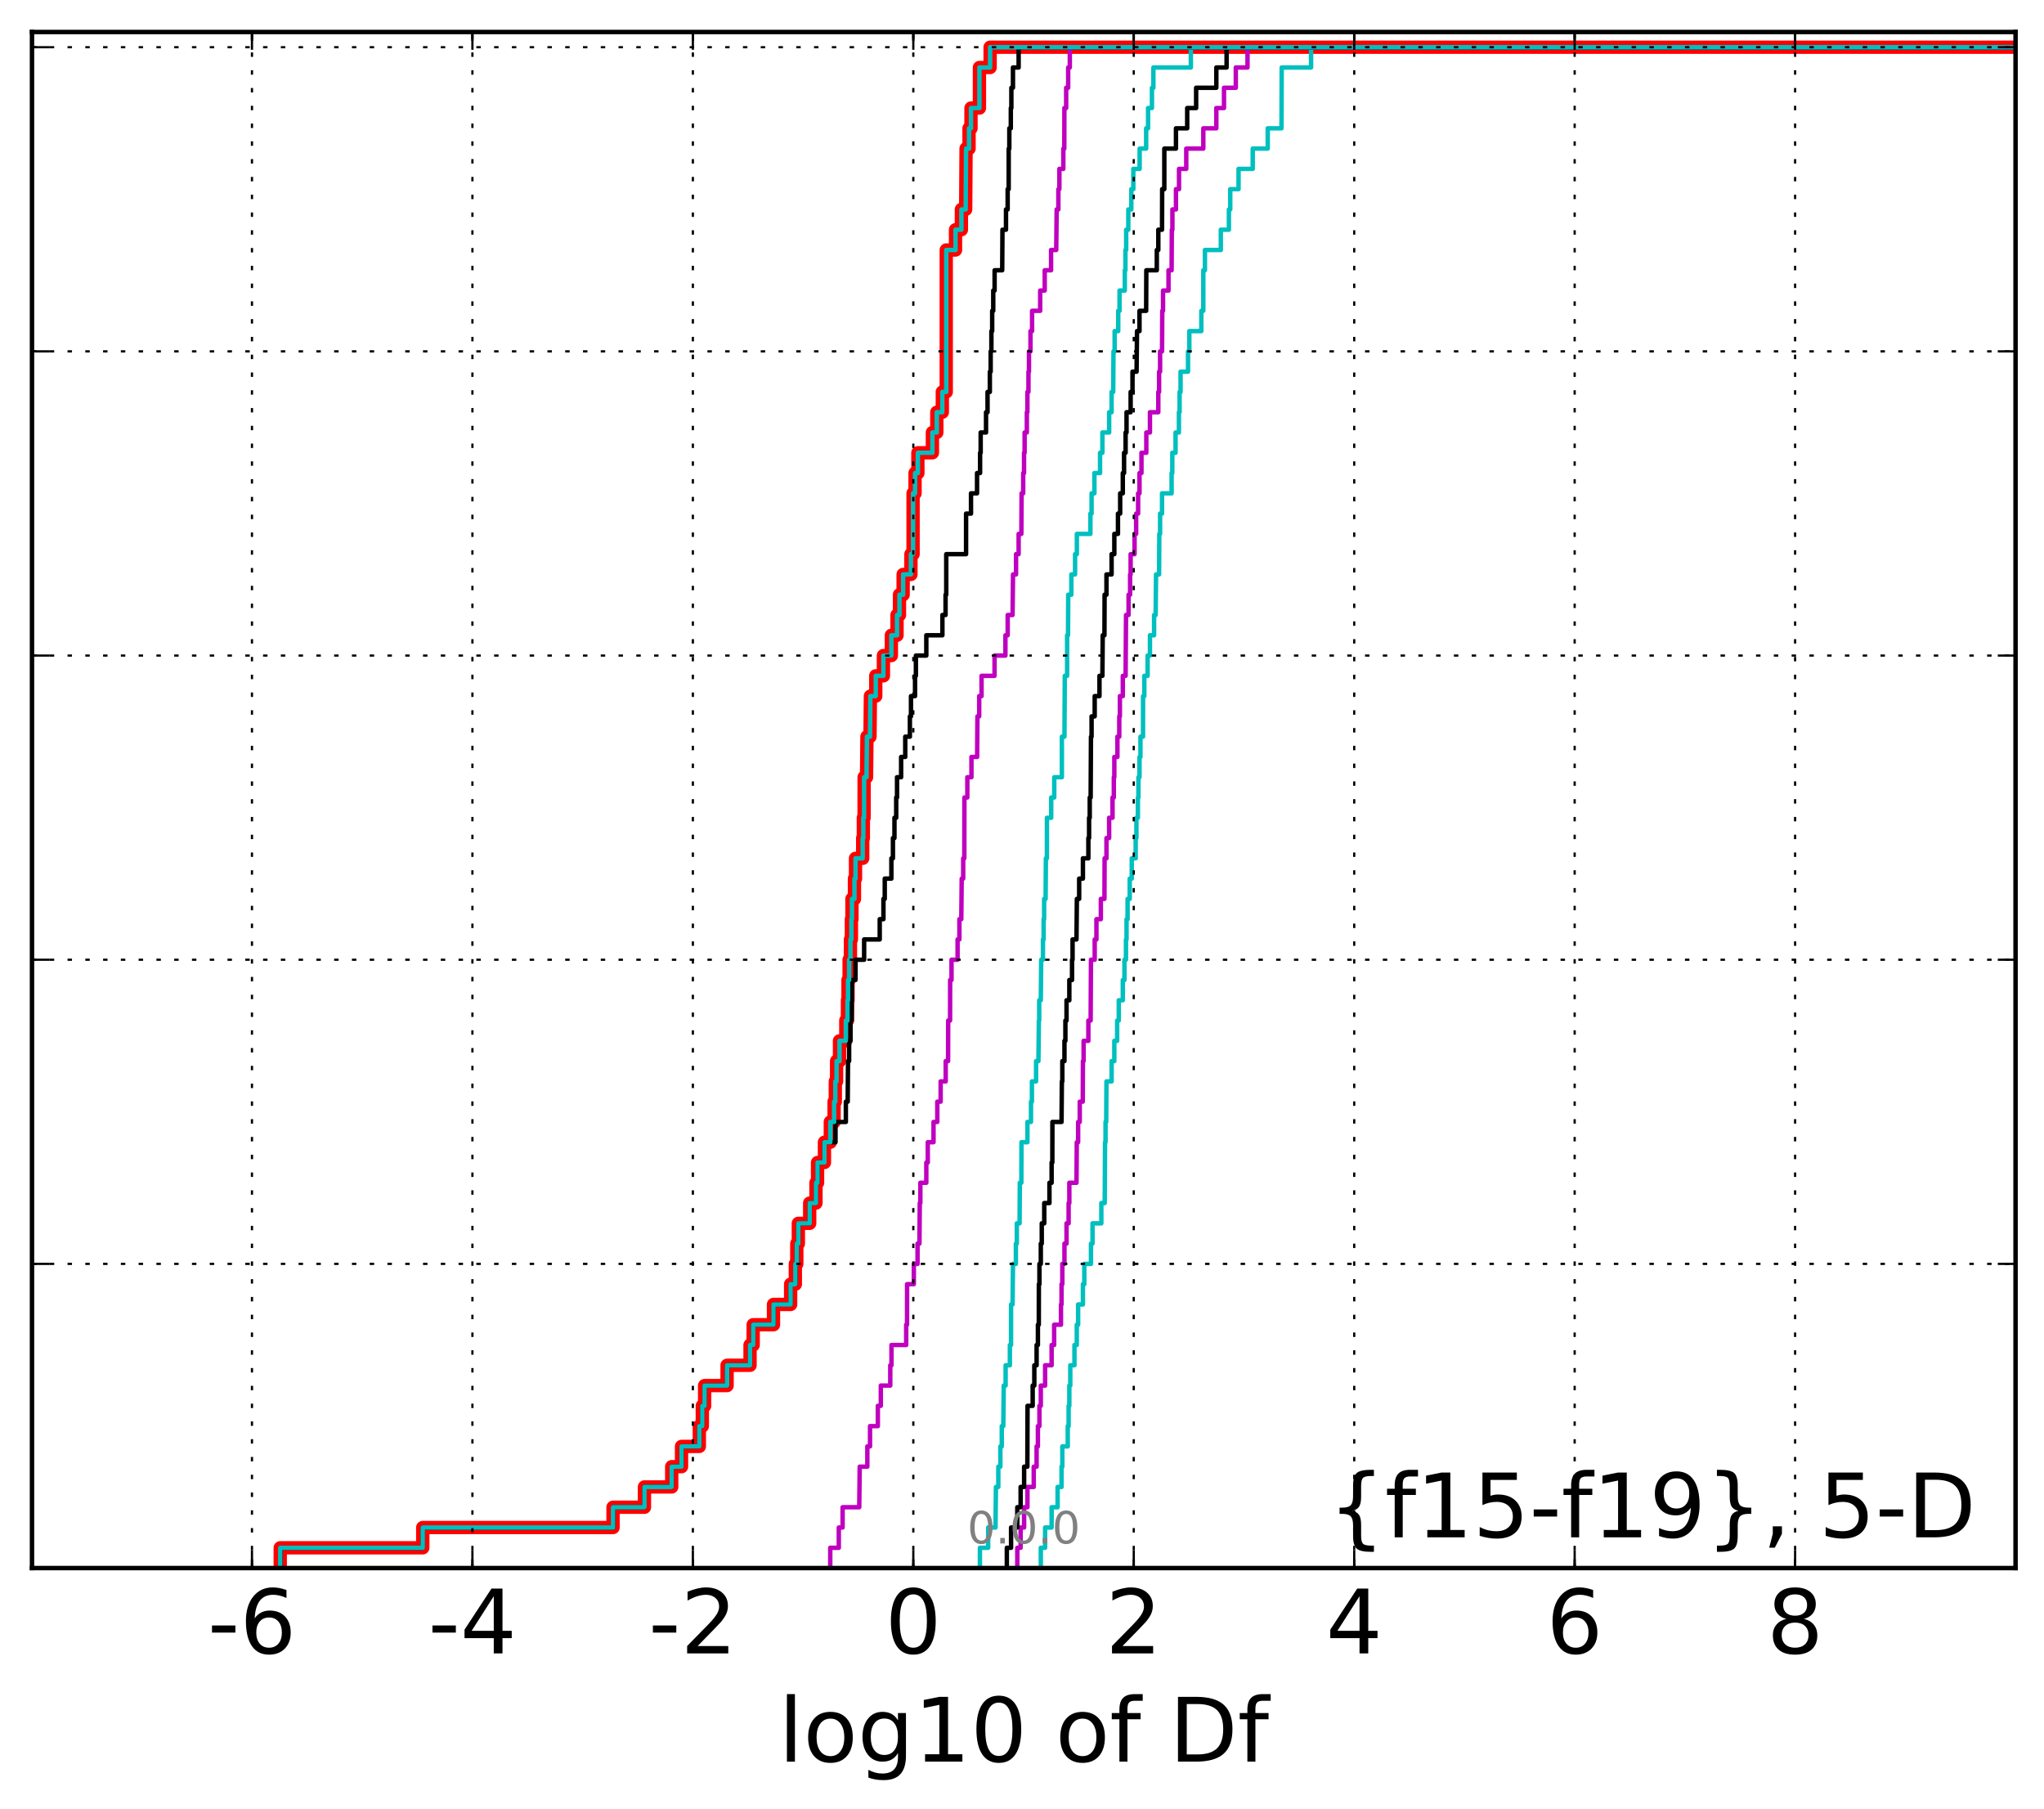 <?xml version="1.0" encoding="utf-8" standalone="no"?>
<!DOCTYPE svg PUBLIC "-//W3C//DTD SVG 1.1//EN"
  "http://www.w3.org/Graphics/SVG/1.1/DTD/svg11.dtd">
<!-- Created with matplotlib (http://matplotlib.org/) -->
<svg height="407pt" version="1.1" viewBox="0 0 460 407" width="460pt" xmlns="http://www.w3.org/2000/svg" xmlns:xlink="http://www.w3.org/1999/xlink">
 <defs>
  <style type="text/css">
*{stroke-linecap:butt;stroke-linejoin:round;stroke-miterlimit:100000;}
  </style>
 </defs>
 <g id="figure_1">
  <g id="patch_1">
   <path d="M 0 407.712 
L 460.8 407.712 
L 460.8 0 
L 0 0 
z
" style="fill:#ffffff;"/>
  </g>
  <g id="axes_1">
   <g id="patch_2">
    <path d="M 7.2 352.8 
L 453.6 352.8 
L 453.6 7.2 
L 7.2 7.2 
z
" style="fill:#ffffff;"/>
   </g>
   <g id="line2d_1">
    <path clip-path="url(#p300f277467)" d="M 63.067 352.8 
L 63.067 348.238 
L 95.141 348.238 
L 95.141 343.675 
L 137.964 343.675 
L 137.964 339.113 
L 145.032 339.113 
L 145.032 334.55 
L 151.167 334.55 
L 151.167 329.988 
L 153.377 329.988 
L 153.377 325.426 
L 157.385 325.426 
L 157.385 320.863 
L 158.055 320.863 
L 158.055 316.301 
L 158.575 316.301 
L 158.575 311.739 
L 163.63 311.739 
L 163.63 307.176 
L 168.797 307.176 
L 168.797 302.614 
L 169.5 302.614 
L 169.5 298.051 
L 174.073 298.051 
L 174.073 293.489 
L 177.93 293.489 
L 177.93 288.927 
L 178.992 288.927 
L 178.992 284.364 
L 179.318 284.364 
L 179.318 279.802 
L 179.667 279.802 
L 179.667 275.24 
L 182.22 275.24 
L 182.22 270.677 
L 183.633 270.677 
L 183.633 266.115 
L 183.989 266.115 
L 183.989 261.552 
L 185.542 261.552 
L 185.542 256.99 
L 186.863 256.99 
L 186.863 252.428 
L 187.712 252.428 
L 187.712 247.865 
L 187.986 247.865 
L 187.986 243.303 
L 188.274 243.303 
L 188.274 238.741 
L 188.928 238.741 
L 188.928 234.178 
L 190.347 234.178 
L 190.347 229.616 
L 190.719 229.616 
L 190.719 225.053 
L 190.845 225.053 
L 190.845 220.491 
L 191.093 220.491 
L 191.093 215.929 
L 191.392 215.929 
L 191.392 211.366 
L 191.608 211.366 
L 191.608 206.804 
L 191.732 206.804 
L 191.732 202.242 
L 192.295 202.242 
L 192.295 197.679 
L 192.531 197.679 
L 192.531 193.117 
L 194.149 193.117 
L 194.149 188.554 
L 194.293 188.554 
L 194.293 183.992 
L 194.459 183.992 
L 194.471 174.867 
L 195.013 174.867 
L 195.107 165.743 
L 195.793 165.743 
L 195.883 156.618 
L 197.088 156.618 
L 197.088 152.055 
L 198.811 152.055 
L 198.811 147.493 
L 200.601 147.493 
L 200.601 142.931 
L 201.876 142.931 
L 201.876 138.368 
L 202.427 138.368 
L 202.427 133.806 
L 203.249 133.806 
L 203.249 129.244 
L 205.005 129.244 
L 205.005 124.681 
L 205.486 124.681 
L 205.486 110.994 
L 205.931 110.994 
L 205.931 106.432 
L 206.569 106.432 
L 206.569 101.869 
L 209.837 101.869 
L 209.837 97.307 
L 210.829 97.307 
L 210.829 92.745 
L 212.07 92.745 
L 212.07 88.182 
L 212.953 88.182 
L 212.953 56.246 
L 215.038 56.246 
L 215.038 51.683 
L 216.363 51.683 
L 216.363 47.121 
L 217.321 47.121 
L 217.413 33.434 
L 218.081 33.434 
L 218.081 28.871 
L 218.521 28.871 
L 218.521 24.309 
L 220.421 24.309 
L 220.421 15.184 
L 222.825 15.184 
L 222.825 10.622 
L 222.825 10.622 
L 453.6 10.622 
L 453.6 10.622 
" style="fill:none;stroke:#ff0000;stroke-linecap:square;stroke-width:3.0;"/>
   </g>
   <g id="line2d_2">
    <path clip-path="url(#p300f277467)" d="M 234.231 352.8 
L 234.231 348.238 
L 235.202 348.238 
L 235.202 343.675 
L 236.667 343.675 
L 236.667 339.113 
L 238.014 339.113 
L 238.014 334.55 
L 238.898 334.55 
L 238.898 329.988 
L 239.075 329.988 
L 239.075 325.426 
L 240.296 325.426 
L 240.296 320.863 
L 240.491 320.863 
L 240.491 316.301 
L 240.652 316.301 
L 240.652 311.739 
L 240.867 311.739 
L 240.867 307.176 
L 241.806 307.176 
L 241.806 302.614 
L 242.327 302.614 
L 242.327 298.051 
L 242.632 298.051 
L 242.632 293.489 
L 243.71 293.489 
L 243.71 288.927 
L 244.025 288.927 
L 244.025 284.364 
L 245.52 284.364 
L 245.52 279.802 
L 245.872 279.802 
L 245.872 275.24 
L 247.853 275.24 
L 247.853 270.677 
L 248.618 270.677 
L 248.688 256.99 
L 248.8 256.99 
L 248.8 252.428 
L 248.949 252.428 
L 249.009 243.303 
L 250.169 243.303 
L 250.169 238.741 
L 250.776 238.741 
L 250.776 234.178 
L 251.414 234.178 
L 251.414 229.616 
L 251.778 229.616 
L 251.778 225.053 
L 252.687 225.053 
L 252.687 220.491 
L 253.055 220.491 
L 253.055 215.929 
L 253.396 215.929 
L 253.396 211.366 
L 253.529 211.366 
L 253.529 206.804 
L 253.762 206.804 
L 253.762 202.242 
L 254.242 202.242 
L 254.242 197.679 
L 254.702 197.679 
L 254.702 193.117 
L 255.579 193.117 
L 255.579 188.554 
L 255.75 188.554 
L 255.75 183.992 
L 256.083 183.992 
L 256.083 179.43 
L 256.204 179.43 
L 256.204 174.867 
L 256.444 174.867 
L 256.444 170.305 
L 256.659 170.305 
L 256.659 165.743 
L 257.237 165.743 
L 257.248 156.618 
L 257.529 156.618 
L 257.529 152.055 
L 258.269 152.055 
L 258.269 147.493 
L 258.796 147.493 
L 258.796 142.931 
L 259.728 142.931 
L 259.728 138.368 
L 260.079 138.368 
L 260.166 129.244 
L 260.852 129.244 
L 260.899 120.119 
L 261.077 120.119 
L 261.077 115.556 
L 261.516 115.556 
L 261.516 110.994 
L 263.669 110.994 
L 263.669 106.432 
L 263.826 106.432 
L 263.826 101.869 
L 264.558 101.869 
L 264.558 97.307 
L 265.313 97.307 
L 265.313 92.745 
L 265.466 92.745 
L 265.466 88.182 
L 265.685 88.182 
L 265.685 83.62 
L 267.363 83.62 
L 267.363 79.057 
L 267.655 79.057 
L 267.655 74.495 
L 270.358 74.495 
L 270.358 69.933 
L 270.803 69.933 
L 270.805 60.808 
L 271.17 60.808 
L 271.17 56.246 
L 274.742 56.246 
L 274.742 51.683 
L 276.563 51.683 
L 276.563 47.121 
L 276.864 47.121 
L 276.864 42.558 
L 278.735 42.558 
L 278.735 37.996 
L 281.927 37.996 
L 281.927 33.434 
L 285.303 33.434 
L 285.303 28.871 
L 288.399 28.871 
L 288.445 15.184 
L 295.057 15.184 
L 295.057 10.622 
L 295.057 10.622 
L 453.6 10.622 
L 453.6 10.622 
" style="fill:none;stroke:#00bfbf;stroke-linecap:square;"/>
   </g>
   <g id="line2d_3">
    <path clip-path="url(#p300f277467)" d="M 228.941 352.8 
L 228.941 348.238 
L 229.69 348.238 
L 229.69 343.675 
L 230.477 343.675 
L 230.477 339.113 
L 231.223 339.113 
L 231.223 334.55 
L 232.643 334.55 
L 232.643 329.988 
L 233.287 329.988 
L 233.287 325.426 
L 233.581 325.426 
L 233.581 320.863 
L 233.924 320.863 
L 233.924 316.301 
L 234.231 316.301 
L 234.231 311.739 
L 235.202 311.739 
L 235.202 307.176 
L 236.667 307.176 
L 236.667 302.614 
L 237.233 302.614 
L 237.233 298.051 
L 238.772 298.051 
L 238.772 293.489 
L 238.898 293.489 
L 238.898 288.927 
L 239.076 288.927 
L 239.076 284.364 
L 239.555 284.364 
L 239.555 279.802 
L 240.021 279.802 
L 240.021 275.24 
L 240.491 275.24 
L 240.491 270.677 
L 240.652 270.677 
L 240.652 266.115 
L 242.263 266.115 
L 242.327 256.99 
L 242.632 256.99 
L 242.632 252.428 
L 242.995 252.428 
L 242.995 247.865 
L 243.675 247.865 
L 243.71 238.741 
L 243.865 238.741 
L 243.865 234.178 
L 244.934 234.178 
L 244.934 229.616 
L 245.449 229.616 
L 245.52 215.929 
L 246.36 215.929 
L 246.36 211.366 
L 246.751 211.366 
L 246.751 206.804 
L 247.744 206.804 
L 247.744 202.242 
L 248.555 202.242 
L 248.588 193.117 
L 249.009 193.117 
L 249.009 188.554 
L 249.609 188.554 
L 249.609 183.992 
L 250.372 183.992 
L 250.372 179.43 
L 250.665 179.43 
L 250.665 174.867 
L 250.779 174.867 
L 250.779 170.305 
L 251.474 170.305 
L 251.474 165.743 
L 251.89 165.743 
L 251.89 161.18 
L 252.03 161.18 
L 252.03 156.618 
L 252.687 156.618 
L 252.687 152.055 
L 253.317 152.055 
L 253.412 138.368 
L 253.985 138.368 
L 253.985 133.806 
L 254.326 133.806 
L 254.326 129.244 
L 254.449 129.244 
L 254.449 124.681 
L 255.33 124.681 
L 255.33 120.119 
L 255.69 120.119 
L 255.69 115.556 
L 256.13 115.556 
L 256.13 110.994 
L 256.444 110.994 
L 256.444 106.432 
L 256.886 106.432 
L 256.886 101.869 
L 257.977 101.869 
L 257.977 97.307 
L 258.796 97.307 
L 258.796 92.745 
L 260.677 92.745 
L 260.677 88.182 
L 260.852 88.182 
L 260.852 83.62 
L 261.077 83.62 
L 261.077 79.057 
L 261.516 79.057 
L 261.569 69.933 
L 261.737 69.933 
L 261.737 65.37 
L 262.973 65.37 
L 262.973 60.808 
L 263.669 60.808 
L 263.721 51.683 
L 263.849 51.683 
L 263.849 47.121 
L 264.65 47.121 
L 264.65 42.558 
L 265.336 42.558 
L 265.336 37.996 
L 266.967 37.996 
L 266.967 33.434 
L 270.805 33.434 
L 270.805 28.871 
L 273.734 28.871 
L 273.734 24.309 
L 275.46 24.309 
L 275.46 19.747 
L 278.117 19.747 
L 278.117 15.184 
L 280.751 15.184 
L 280.751 10.622 
L 280.751 10.622 
L 453.6 10.622 
L 453.6 10.622 
" style="fill:none;stroke:#bf00bf;stroke-linecap:square;"/>
   </g>
   <g id="line2d_4">
    <path clip-path="url(#p300f277467)" d="M 226.587 352.8 
L 226.587 348.238 
L 227.54 348.238 
L 227.54 343.675 
L 228.941 343.675 
L 228.941 339.113 
L 229.69 339.113 
L 229.69 334.55 
L 230.477 334.55 
L 230.477 329.988 
L 231.206 329.988 
L 231.244 316.301 
L 232.401 316.301 
L 232.401 311.739 
L 232.773 311.739 
L 232.773 307.176 
L 233.287 307.176 
L 233.287 302.614 
L 233.581 302.614 
L 233.581 298.051 
L 233.78 298.051 
L 233.796 288.927 
L 233.924 288.927 
L 233.924 284.364 
L 234.231 284.364 
L 234.231 279.802 
L 234.448 279.802 
L 234.448 275.24 
L 235.006 275.24 
L 235.006 270.677 
L 236.178 270.677 
L 236.178 266.115 
L 236.667 266.115 
L 236.667 261.552 
L 236.827 261.552 
L 236.844 252.428 
L 238.898 252.428 
L 238.973 243.303 
L 239.076 243.303 
L 239.076 238.741 
L 239.555 238.741 
L 239.555 234.178 
L 239.766 234.178 
L 239.766 229.616 
L 240.021 229.616 
L 240.021 225.053 
L 240.652 225.053 
L 240.652 220.491 
L 241.26 220.491 
L 241.26 215.929 
L 241.379 215.929 
L 241.379 211.366 
L 242.263 211.366 
L 242.346 202.242 
L 242.864 202.242 
L 242.864 197.679 
L 243.71 197.679 
L 243.71 193.117 
L 244.934 193.117 
L 244.934 188.554 
L 245.096 188.554 
L 245.096 183.992 
L 245.245 183.992 
L 245.245 179.43 
L 245.449 179.43 
L 245.523 165.743 
L 245.66 165.743 
L 245.66 161.18 
L 246.36 161.18 
L 246.36 156.618 
L 247.436 156.618 
L 247.436 152.055 
L 248.094 152.055 
L 248.165 142.931 
L 248.555 142.931 
L 248.588 133.806 
L 249.009 133.806 
L 249.009 129.244 
L 250.162 129.244 
L 250.162 124.681 
L 250.779 124.681 
L 250.779 120.119 
L 251.598 120.119 
L 251.598 115.556 
L 252.093 115.556 
L 252.093 110.994 
L 252.687 110.994 
L 252.687 106.432 
L 252.972 106.432 
L 252.972 101.869 
L 253.317 101.869 
L 253.317 97.307 
L 253.526 97.307 
L 253.526 92.745 
L 254.449 92.745 
L 254.449 88.182 
L 254.867 88.182 
L 254.867 83.62 
L 255.785 83.62 
L 255.884 74.495 
L 256.444 74.495 
L 256.444 69.933 
L 257.941 69.933 
L 257.977 60.808 
L 260.336 60.808 
L 260.336 56.246 
L 260.677 56.246 
L 260.677 51.683 
L 261.516 51.683 
L 261.544 42.558 
L 262.029 42.558 
L 262.031 33.434 
L 264.65 33.434 
L 264.65 28.871 
L 267.178 28.871 
L 267.178 24.309 
L 269.189 24.309 
L 269.189 19.747 
L 273.734 19.747 
L 273.734 15.184 
L 276.043 15.184 
L 276.043 10.622 
L 276.043 10.622 
L 453.6 10.622 
L 453.6 10.622 
" style="fill:none;stroke:#000000;stroke-linecap:square;"/>
   </g>
   <g id="line2d_5">
    <path clip-path="url(#p300f277467)" d="M 220.53 352.8 
L 220.53 348.238 
L 222.384 348.238 
L 222.384 343.675 
L 224.038 343.675 
L 224.135 334.55 
L 224.67 334.55 
L 224.67 329.988 
L 225.132 329.988 
L 225.132 325.426 
L 225.448 325.426 
L 225.448 320.863 
L 225.789 320.863 
L 225.891 311.739 
L 226.314 311.739 
L 226.314 307.176 
L 227.271 307.176 
L 227.271 302.614 
L 227.534 302.614 
L 227.54 293.489 
L 227.875 293.489 
L 227.976 284.364 
L 228.622 284.364 
L 228.622 279.802 
L 228.836 279.802 
L 228.836 275.24 
L 229.46 275.24 
L 229.509 266.115 
L 229.851 266.115 
L 229.882 256.99 
L 231.225 256.99 
L 231.225 252.428 
L 232.021 252.428 
L 232.021 247.865 
L 232.232 247.865 
L 232.232 243.303 
L 233.167 243.303 
L 233.167 238.741 
L 233.697 238.741 
L 233.796 229.616 
L 233.872 229.616 
L 233.872 225.053 
L 234.231 225.053 
L 234.323 215.929 
L 234.714 215.929 
L 234.714 211.366 
L 234.865 211.366 
L 234.865 206.804 
L 234.98 206.804 
L 234.98 202.242 
L 235.314 202.242 
L 235.375 193.117 
L 235.604 193.117 
L 235.612 183.992 
L 236.572 183.992 
L 236.572 179.43 
L 237.257 179.43 
L 237.257 174.867 
L 238.973 174.867 
L 238.977 165.743 
L 239.555 165.743 
L 239.631 152.055 
L 240.153 152.055 
L 240.154 142.931 
L 240.358 142.931 
L 240.403 133.806 
L 241.106 133.806 
L 241.106 129.244 
L 241.946 129.244 
L 241.946 124.681 
L 242.346 124.681 
L 242.346 120.119 
L 245.394 120.119 
L 245.394 115.556 
L 245.66 115.556 
L 245.66 110.994 
L 246.294 110.994 
L 246.294 106.432 
L 247.564 106.432 
L 247.564 101.869 
L 248.094 101.869 
L 248.094 97.307 
L 249.613 97.307 
L 249.613 92.745 
L 250.162 92.745 
L 250.162 88.182 
L 250.524 88.182 
L 250.591 79.057 
L 250.848 79.057 
L 250.848 74.495 
L 251.656 74.495 
L 251.656 69.933 
L 251.951 69.933 
L 251.951 65.37 
L 253.136 65.37 
L 253.136 60.808 
L 253.275 60.808 
L 253.275 56.246 
L 253.445 56.246 
L 253.445 51.683 
L 253.925 51.683 
L 253.925 47.121 
L 254.604 47.121 
L 254.604 42.558 
L 255.055 42.558 
L 255.055 37.996 
L 256.476 37.996 
L 256.476 33.434 
L 257.941 33.434 
L 257.941 28.871 
L 258.374 28.871 
L 258.374 24.309 
L 259.244 24.309 
L 259.244 19.747 
L 259.568 19.747 
L 259.568 15.184 
L 268.002 15.184 
L 268.002 10.622 
L 268.002 10.622 
L 453.6 10.622 
L 453.6 10.622 
" style="fill:none;stroke:#00bfbf;stroke-linecap:square;"/>
   </g>
   <g id="line2d_6">
    <path clip-path="url(#p300f277467)" d="M 186.847 352.8 
L 186.847 348.238 
L 188.772 348.238 
L 188.772 343.675 
L 189.627 343.675 
L 189.627 339.113 
L 193.369 339.113 
L 193.477 329.988 
L 195.193 329.988 
L 195.193 325.426 
L 195.797 325.426 
L 195.797 320.863 
L 197.559 320.863 
L 197.559 316.301 
L 198.226 316.301 
L 198.226 311.739 
L 200.354 311.739 
L 200.354 307.176 
L 200.624 307.176 
L 200.624 302.614 
L 203.938 302.614 
L 203.938 298.051 
L 204.128 298.051 
L 204.141 288.927 
L 205.659 288.927 
L 205.659 284.364 
L 206.492 284.364 
L 206.492 279.802 
L 206.919 279.802 
L 206.996 270.677 
L 207.126 270.677 
L 207.126 266.115 
L 208.466 266.115 
L 208.466 261.552 
L 208.794 261.552 
L 208.794 256.99 
L 210.087 256.99 
L 210.087 252.428 
L 210.939 252.428 
L 210.939 247.865 
L 211.691 247.865 
L 211.691 243.303 
L 212.83 243.303 
L 212.83 238.741 
L 213.367 238.741 
L 213.388 229.616 
L 213.813 229.616 
L 213.826 220.491 
L 214.139 220.491 
L 214.139 215.929 
L 215.502 215.929 
L 215.502 211.366 
L 215.91 211.366 
L 215.91 206.804 
L 216.337 206.804 
L 216.431 197.679 
L 216.767 197.679 
L 216.767 193.117 
L 217.018 193.117 
L 217.042 179.43 
L 217.698 179.43 
L 217.698 174.867 
L 218.623 174.867 
L 218.623 170.305 
L 219.902 170.305 
L 219.97 161.18 
L 220.367 161.18 
L 220.367 156.618 
L 220.894 156.618 
L 220.894 152.055 
L 223.823 152.055 
L 223.823 147.493 
L 226.269 147.493 
L 226.269 142.931 
L 226.78 142.931 
L 226.78 138.368 
L 227.875 138.368 
L 227.981 129.244 
L 228.66 129.244 
L 228.66 124.681 
L 229.242 124.681 
L 229.242 120.119 
L 229.855 120.119 
L 229.909 110.994 
L 230.27 110.994 
L 230.27 106.432 
L 230.459 106.432 
L 230.459 101.869 
L 230.591 101.869 
L 230.591 97.307 
L 231.09 97.307 
L 231.09 92.745 
L 231.216 92.745 
L 231.216 88.182 
L 231.454 88.182 
L 231.454 83.62 
L 231.572 83.62 
L 231.572 79.057 
L 231.912 79.057 
L 231.912 74.495 
L 232.268 74.495 
L 232.268 69.933 
L 234.089 69.933 
L 234.089 65.37 
L 235.113 65.37 
L 235.113 60.808 
L 236.543 60.808 
L 236.543 56.246 
L 237.704 56.246 
L 237.802 47.121 
L 238.185 47.121 
L 238.185 42.558 
L 238.413 42.558 
L 238.413 37.996 
L 239.304 37.996 
L 239.304 33.434 
L 239.519 33.434 
L 239.539 24.309 
L 239.941 24.309 
L 239.941 19.747 
L 240.392 19.747 
L 240.392 15.184 
L 240.763 15.184 
L 240.763 10.622 
L 240.763 10.622 
L 453.6 10.622 
L 453.6 10.622 
" style="fill:none;stroke:#bf00bf;stroke-linecap:square;"/>
   </g>
   <g id="line2d_7">
    <path clip-path="url(#p300f277467)" d="M 63.117 352.8 
L 63.117 348.238 
L 95.141 348.238 
L 95.141 343.675 
L 137.976 343.675 
L 137.976 339.113 
L 145.041 339.113 
L 145.041 334.55 
L 151.167 334.55 
L 151.167 329.988 
L 153.377 329.988 
L 153.377 325.426 
L 157.4 325.426 
L 157.4 320.863 
L 158.055 320.863 
L 158.055 316.301 
L 158.579 316.301 
L 158.579 311.739 
L 163.658 311.739 
L 163.658 307.176 
L 168.806 307.176 
L 168.806 302.614 
L 169.5 302.614 
L 169.5 298.051 
L 174.1 298.051 
L 174.1 293.489 
L 177.93 293.489 
L 177.93 288.927 
L 179.012 288.927 
L 179.012 284.364 
L 179.318 284.364 
L 179.318 279.802 
L 179.667 279.802 
L 179.667 275.24 
L 182.22 275.24 
L 182.22 270.677 
L 183.636 270.677 
L 183.636 266.115 
L 184.028 266.115 
L 184.028 261.552 
L 185.542 261.552 
L 185.542 256.99 
L 188.031 256.99 
L 188.031 252.428 
L 190.359 252.428 
L 190.359 247.865 
L 190.775 247.865 
L 190.845 238.741 
L 191.093 238.741 
L 191.093 234.178 
L 191.411 234.178 
L 191.411 229.616 
L 191.653 229.616 
L 191.753 220.491 
L 192.531 220.491 
L 192.531 215.929 
L 194.472 215.929 
L 194.472 211.366 
L 197.982 211.366 
L 197.982 206.804 
L 198.818 206.804 
L 198.818 202.242 
L 199.113 202.242 
L 199.113 197.679 
L 200.604 197.679 
L 200.604 193.117 
L 200.953 193.117 
L 200.953 188.554 
L 201.296 188.554 
L 201.296 183.992 
L 201.689 183.992 
L 201.689 179.43 
L 201.876 179.43 
L 201.876 174.867 
L 202.796 174.867 
L 202.796 170.305 
L 203.725 170.305 
L 203.725 165.743 
L 204.769 165.743 
L 204.769 161.18 
L 205.013 161.18 
L 205.013 156.618 
L 205.928 156.618 
L 205.928 152.055 
L 206.121 152.055 
L 206.121 147.493 
L 208.466 147.493 
L 208.466 142.931 
L 212.086 142.931 
L 212.086 138.368 
L 212.796 138.368 
L 212.796 133.806 
L 212.953 133.806 
L 212.953 124.681 
L 217.413 124.681 
L 217.416 115.556 
L 218.523 115.556 
L 218.523 110.994 
L 219.883 110.994 
L 219.883 106.432 
L 220.567 106.432 
L 220.567 101.869 
L 220.699 101.869 
L 220.699 97.307 
L 221.904 97.307 
L 221.904 92.745 
L 222.245 92.745 
L 222.245 88.182 
L 222.763 88.182 
L 222.763 83.62 
L 222.949 83.62 
L 222.949 79.057 
L 223.113 79.057 
L 223.113 74.495 
L 223.29 74.495 
L 223.29 69.933 
L 223.529 69.933 
L 223.529 65.37 
L 223.835 65.37 
L 223.835 60.808 
L 225.546 60.808 
L 225.603 51.683 
L 226.398 51.683 
L 226.398 47.121 
L 226.771 47.121 
L 226.771 42.558 
L 227.001 42.558 
L 227.009 33.434 
L 227.149 33.434 
L 227.149 28.871 
L 227.483 28.871 
L 227.483 24.309 
L 227.607 24.309 
L 227.607 19.747 
L 227.966 19.747 
L 227.966 15.184 
L 229.242 15.184 
L 229.242 10.622 
L 229.242 10.622 
L 453.6 10.622 
L 453.6 10.622 
" style="fill:none;stroke:#000000;stroke-linecap:square;"/>
   </g>
   <g id="line2d_8">
    <path clip-path="url(#p300f277467)" d="M 63.067 352.8 
L 63.067 348.238 
L 95.141 348.238 
L 95.141 343.675 
L 137.964 343.675 
L 137.964 339.113 
L 145.032 339.113 
L 145.032 334.55 
L 151.167 334.55 
L 151.167 329.988 
L 153.377 329.988 
L 153.377 325.426 
L 157.385 325.426 
L 157.385 320.863 
L 158.055 320.863 
L 158.055 316.301 
L 158.575 316.301 
L 158.575 311.739 
L 163.63 311.739 
L 163.63 307.176 
L 168.797 307.176 
L 168.797 302.614 
L 169.5 302.614 
L 169.5 298.051 
L 174.073 298.051 
L 174.073 293.489 
L 177.93 293.489 
L 177.93 288.927 
L 178.992 288.927 
L 178.992 284.364 
L 179.318 284.364 
L 179.318 279.802 
L 179.667 279.802 
L 179.667 275.24 
L 182.22 275.24 
L 182.22 270.677 
L 183.633 270.677 
L 183.633 266.115 
L 183.989 266.115 
L 183.989 261.552 
L 185.542 261.552 
L 185.542 256.99 
L 186.863 256.99 
L 186.863 252.428 
L 187.712 252.428 
L 187.712 247.865 
L 187.986 247.865 
L 187.986 243.303 
L 188.274 243.303 
L 188.274 238.741 
L 188.928 238.741 
L 188.928 234.178 
L 190.347 234.178 
L 190.347 229.616 
L 190.719 229.616 
L 190.719 225.053 
L 190.845 225.053 
L 190.845 220.491 
L 191.093 220.491 
L 191.093 215.929 
L 191.392 215.929 
L 191.392 211.366 
L 191.608 211.366 
L 191.608 206.804 
L 191.732 206.804 
L 191.732 202.242 
L 192.295 202.242 
L 192.295 197.679 
L 192.531 197.679 
L 192.531 193.117 
L 194.149 193.117 
L 194.149 188.554 
L 194.293 188.554 
L 194.293 183.992 
L 194.459 183.992 
L 194.471 174.867 
L 195.013 174.867 
L 195.107 165.743 
L 195.793 165.743 
L 195.883 156.618 
L 197.088 156.618 
L 197.088 152.055 
L 198.811 152.055 
L 198.811 147.493 
L 200.601 147.493 
L 200.601 142.931 
L 201.876 142.931 
L 201.876 138.368 
L 202.427 138.368 
L 202.427 133.806 
L 203.249 133.806 
L 203.249 129.244 
L 205.005 129.244 
L 205.005 124.681 
L 205.486 124.681 
L 205.486 110.994 
L 205.931 110.994 
L 205.931 106.432 
L 206.569 106.432 
L 206.569 101.869 
L 209.837 101.869 
L 209.837 97.307 
L 210.829 97.307 
L 210.829 92.745 
L 212.07 92.745 
L 212.07 88.182 
L 212.953 88.182 
L 212.953 56.246 
L 215.038 56.246 
L 215.038 51.683 
L 216.363 51.683 
L 216.363 47.121 
L 217.321 47.121 
L 217.413 33.434 
L 218.081 33.434 
L 218.081 28.871 
L 218.521 28.871 
L 218.521 24.309 
L 220.421 24.309 
L 220.421 15.184 
L 222.825 15.184 
L 222.825 10.622 
L 222.825 10.622 
L 453.6 10.622 
L 453.6 10.622 
" style="fill:none;stroke:#00bfbf;stroke-linecap:square;"/>
   </g>
   <g id="patch_3">
    <path d="M 7.2 7.2 
L 453.6 7.2 
" style="fill:none;stroke:#000000;stroke-linecap:square;stroke-linejoin:miter;"/>
   </g>
   <g id="patch_4">
    <path d="M 453.6 352.8 
L 453.6 7.2 
" style="fill:none;stroke:#000000;stroke-linecap:square;stroke-linejoin:miter;"/>
   </g>
   <g id="patch_5">
    <path d="M 7.2 352.8 
L 453.6 352.8 
" style="fill:none;stroke:#000000;stroke-linecap:square;stroke-linejoin:miter;"/>
   </g>
   <g id="patch_6">
    <path d="M 7.2 352.8 
L 7.2 7.2 
" style="fill:none;stroke:#000000;stroke-linecap:square;stroke-linejoin:miter;"/>
   </g>
   <g id="matplotlib.axis_1">
    <g id="xtick_1"/>
    <g id="xtick_2">
     <g id="line2d_9">
      <path clip-path="url(#p300f277467)" d="M 56.705 352.8 
L 56.705 7.2 
" style="fill:none;stroke:#000000;stroke-dasharray:1,3;stroke-dashoffset:0.0;stroke-width:0.5;"/>
     </g>
     <g id="line2d_10">
      <defs>
       <path d="M 0 0 
L 0 -4 
" id="m85bfbaf71a" style="stroke:#000000;stroke-width:0.5;"/>
      </defs>
      <g>
       <use style="stroke:#000000;stroke-width:0.5;" x="56.705" xlink:href="#m85bfbaf71a" y="352.8"/>
      </g>
     </g>
     <g id="line2d_11">
      <defs>
       <path d="M 0 0 
L 0 4 
" id="m289ff68a70" style="stroke:#000000;stroke-width:0.5;"/>
      </defs>
      <g>
       <use style="stroke:#000000;stroke-width:0.5;" x="56.705" xlink:href="#m289ff68a70" y="7.2"/>
      </g>
     </g>
     <g id="text_1">
      <!-- -6 -->
      <defs>
       <path d="M 33.016 40.375 
Q 26.375 40.375 22.484 35.828 
Q 18.609 31.297 18.609 23.391 
Q 18.609 15.531 22.484 10.953 
Q 26.375 6.391 33.016 6.391 
Q 39.656 6.391 43.531 10.953 
Q 47.406 15.531 47.406 23.391 
Q 47.406 31.297 43.531 35.828 
Q 39.656 40.375 33.016 40.375 
M 52.594 71.297 
L 52.594 62.312 
Q 48.875 64.062 45.094 64.984 
Q 41.312 65.922 37.594 65.922 
Q 27.828 65.922 22.672 59.328 
Q 17.531 52.734 16.797 39.406 
Q 19.672 43.656 24.016 45.922 
Q 28.375 48.188 33.594 48.188 
Q 44.578 48.188 50.953 41.516 
Q 57.328 34.859 57.328 23.391 
Q 57.328 12.156 50.688 5.359 
Q 44.047 -1.422 33.016 -1.422 
Q 20.359 -1.422 13.672 8.266 
Q 6.984 17.969 6.984 36.375 
Q 6.984 53.656 15.188 63.938 
Q 23.391 74.219 37.203 74.219 
Q 40.922 74.219 44.703 73.484 
Q 48.484 72.75 52.594 71.297 
" id="BitstreamVeraSans-Roman-36"/>
       <path d="M 4.891 31.391 
L 31.203 31.391 
L 31.203 23.391 
L 4.891 23.391 
z
" id="BitstreamVeraSans-Roman-2d"/>
      </defs>
      <g transform="translate(46.734 371.997)scale(0.2 -0.2)">
       <use xlink:href="#BitstreamVeraSans-Roman-2d"/>
       <use x="36.084" xlink:href="#BitstreamVeraSans-Roman-36"/>
      </g>
     </g>
    </g>
    <g id="xtick_3">
     <g id="line2d_12">
      <path clip-path="url(#p300f277467)" d="M 106.317 352.8 
L 106.317 7.2 
" style="fill:none;stroke:#000000;stroke-dasharray:1,3;stroke-dashoffset:0.0;stroke-width:0.5;"/>
     </g>
     <g id="line2d_13">
      <g>
       <use style="stroke:#000000;stroke-width:0.5;" x="106.317" xlink:href="#m85bfbaf71a" y="352.8"/>
      </g>
     </g>
     <g id="line2d_14">
      <g>
       <use style="stroke:#000000;stroke-width:0.5;" x="106.317" xlink:href="#m289ff68a70" y="7.2"/>
      </g>
     </g>
     <g id="text_2">
      <!-- -4 -->
      <defs>
       <path d="M 37.797 64.312 
L 12.891 25.391 
L 37.797 25.391 
z
M 35.203 72.906 
L 47.609 72.906 
L 47.609 25.391 
L 58.016 25.391 
L 58.016 17.188 
L 47.609 17.188 
L 47.609 0 
L 37.797 0 
L 37.797 17.188 
L 4.891 17.188 
L 4.891 26.703 
z
" id="BitstreamVeraSans-Roman-34"/>
      </defs>
      <g transform="translate(96.346 371.997)scale(0.2 -0.2)">
       <use xlink:href="#BitstreamVeraSans-Roman-2d"/>
       <use x="36.084" xlink:href="#BitstreamVeraSans-Roman-34"/>
      </g>
     </g>
    </g>
    <g id="xtick_4">
     <g id="line2d_15">
      <path clip-path="url(#p300f277467)" d="M 155.929 352.8 
L 155.929 7.2 
" style="fill:none;stroke:#000000;stroke-dasharray:1,3;stroke-dashoffset:0.0;stroke-width:0.5;"/>
     </g>
     <g id="line2d_16">
      <g>
       <use style="stroke:#000000;stroke-width:0.5;" x="155.929" xlink:href="#m85bfbaf71a" y="352.8"/>
      </g>
     </g>
     <g id="line2d_17">
      <g>
       <use style="stroke:#000000;stroke-width:0.5;" x="155.929" xlink:href="#m289ff68a70" y="7.2"/>
      </g>
     </g>
     <g id="text_3">
      <!-- -2 -->
      <defs>
       <path d="M 19.188 8.297 
L 53.609 8.297 
L 53.609 0 
L 7.328 0 
L 7.328 8.297 
Q 12.938 14.109 22.625 23.891 
Q 32.328 33.688 34.812 36.531 
Q 39.547 41.844 41.422 45.531 
Q 43.312 49.219 43.312 52.781 
Q 43.312 58.594 39.234 62.25 
Q 35.156 65.922 28.609 65.922 
Q 23.969 65.922 18.812 64.312 
Q 13.672 62.703 7.812 59.422 
L 7.812 69.391 
Q 13.766 71.781 18.938 73 
Q 24.125 74.219 28.422 74.219 
Q 39.75 74.219 46.484 68.547 
Q 53.219 62.891 53.219 53.422 
Q 53.219 48.922 51.531 44.891 
Q 49.859 40.875 45.406 35.406 
Q 44.188 33.984 37.641 27.219 
Q 31.109 20.453 19.188 8.297 
" id="BitstreamVeraSans-Roman-32"/>
      </defs>
      <g transform="translate(145.958 371.997)scale(0.2 -0.2)">
       <use xlink:href="#BitstreamVeraSans-Roman-2d"/>
       <use x="36.084" xlink:href="#BitstreamVeraSans-Roman-32"/>
      </g>
     </g>
    </g>
    <g id="xtick_5">
     <g id="line2d_18">
      <path clip-path="url(#p300f277467)" d="M 205.54 352.8 
L 205.54 7.2 
" style="fill:none;stroke:#000000;stroke-dasharray:1,3;stroke-dashoffset:0.0;stroke-width:0.5;"/>
     </g>
     <g id="line2d_19">
      <g>
       <use style="stroke:#000000;stroke-width:0.5;" x="205.54" xlink:href="#m85bfbaf71a" y="352.8"/>
      </g>
     </g>
     <g id="line2d_20">
      <g>
       <use style="stroke:#000000;stroke-width:0.5;" x="205.54" xlink:href="#m289ff68a70" y="7.2"/>
      </g>
     </g>
     <g id="text_4">
      <!-- 0 -->
      <defs>
       <path d="M 31.781 66.406 
Q 24.172 66.406 20.328 58.906 
Q 16.5 51.422 16.5 36.375 
Q 16.5 21.391 20.328 13.891 
Q 24.172 6.391 31.781 6.391 
Q 39.453 6.391 43.281 13.891 
Q 47.125 21.391 47.125 36.375 
Q 47.125 51.422 43.281 58.906 
Q 39.453 66.406 31.781 66.406 
M 31.781 74.219 
Q 44.047 74.219 50.516 64.516 
Q 56.984 54.828 56.984 36.375 
Q 56.984 17.969 50.516 8.266 
Q 44.047 -1.422 31.781 -1.422 
Q 19.531 -1.422 13.062 8.266 
Q 6.594 17.969 6.594 36.375 
Q 6.594 54.828 13.062 64.516 
Q 19.531 74.219 31.781 74.219 
" id="BitstreamVeraSans-Roman-30"/>
      </defs>
      <g transform="translate(199.178 371.997)scale(0.2 -0.2)">
       <use xlink:href="#BitstreamVeraSans-Roman-30"/>
      </g>
     </g>
    </g>
    <g id="xtick_6">
     <g id="line2d_21">
      <path clip-path="url(#p300f277467)" d="M 255.152 352.8 
L 255.152 7.2 
" style="fill:none;stroke:#000000;stroke-dasharray:1,3;stroke-dashoffset:0.0;stroke-width:0.5;"/>
     </g>
     <g id="line2d_22">
      <g>
       <use style="stroke:#000000;stroke-width:0.5;" x="255.152" xlink:href="#m85bfbaf71a" y="352.8"/>
      </g>
     </g>
     <g id="line2d_23">
      <g>
       <use style="stroke:#000000;stroke-width:0.5;" x="255.152" xlink:href="#m289ff68a70" y="7.2"/>
      </g>
     </g>
     <g id="text_5">
      <!-- 2 -->
      <g transform="translate(248.79 371.997)scale(0.2 -0.2)">
       <use xlink:href="#BitstreamVeraSans-Roman-32"/>
      </g>
     </g>
    </g>
    <g id="xtick_7">
     <g id="line2d_24">
      <path clip-path="url(#p300f277467)" d="M 304.764 352.8 
L 304.764 7.2 
" style="fill:none;stroke:#000000;stroke-dasharray:1,3;stroke-dashoffset:0.0;stroke-width:0.5;"/>
     </g>
     <g id="line2d_25">
      <g>
       <use style="stroke:#000000;stroke-width:0.5;" x="304.764" xlink:href="#m85bfbaf71a" y="352.8"/>
      </g>
     </g>
     <g id="line2d_26">
      <g>
       <use style="stroke:#000000;stroke-width:0.5;" x="304.764" xlink:href="#m289ff68a70" y="7.2"/>
      </g>
     </g>
     <g id="text_6">
      <!-- 4 -->
      <g transform="translate(298.402 371.997)scale(0.2 -0.2)">
       <use xlink:href="#BitstreamVeraSans-Roman-34"/>
      </g>
     </g>
    </g>
    <g id="xtick_8">
     <g id="line2d_27">
      <path clip-path="url(#p300f277467)" d="M 354.376 352.8 
L 354.376 7.2 
" style="fill:none;stroke:#000000;stroke-dasharray:1,3;stroke-dashoffset:0.0;stroke-width:0.5;"/>
     </g>
     <g id="line2d_28">
      <g>
       <use style="stroke:#000000;stroke-width:0.5;" x="354.376" xlink:href="#m85bfbaf71a" y="352.8"/>
      </g>
     </g>
     <g id="line2d_29">
      <g>
       <use style="stroke:#000000;stroke-width:0.5;" x="354.376" xlink:href="#m289ff68a70" y="7.2"/>
      </g>
     </g>
     <g id="text_7">
      <!-- 6 -->
      <g transform="translate(348.014 371.997)scale(0.2 -0.2)">
       <use xlink:href="#BitstreamVeraSans-Roman-36"/>
      </g>
     </g>
    </g>
    <g id="xtick_9">
     <g id="line2d_30">
      <path clip-path="url(#p300f277467)" d="M 403.988 352.8 
L 403.988 7.2 
" style="fill:none;stroke:#000000;stroke-dasharray:1,3;stroke-dashoffset:0.0;stroke-width:0.5;"/>
     </g>
     <g id="line2d_31">
      <g>
       <use style="stroke:#000000;stroke-width:0.5;" x="403.988" xlink:href="#m85bfbaf71a" y="352.8"/>
      </g>
     </g>
     <g id="line2d_32">
      <g>
       <use style="stroke:#000000;stroke-width:0.5;" x="403.988" xlink:href="#m289ff68a70" y="7.2"/>
      </g>
     </g>
     <g id="text_8">
      <!-- 8 -->
      <defs>
       <path d="M 31.781 34.625 
Q 24.75 34.625 20.719 30.859 
Q 16.703 27.094 16.703 20.516 
Q 16.703 13.922 20.719 10.156 
Q 24.75 6.391 31.781 6.391 
Q 38.812 6.391 42.859 10.172 
Q 46.922 13.969 46.922 20.516 
Q 46.922 27.094 42.891 30.859 
Q 38.875 34.625 31.781 34.625 
M 21.922 38.812 
Q 15.578 40.375 12.031 44.719 
Q 8.5 49.078 8.5 55.328 
Q 8.5 64.062 14.719 69.141 
Q 20.953 74.219 31.781 74.219 
Q 42.672 74.219 48.875 69.141 
Q 55.078 64.062 55.078 55.328 
Q 55.078 49.078 51.531 44.719 
Q 48 40.375 41.703 38.812 
Q 48.828 37.156 52.797 32.312 
Q 56.781 27.484 56.781 20.516 
Q 56.781 9.906 50.312 4.234 
Q 43.844 -1.422 31.781 -1.422 
Q 19.734 -1.422 13.25 4.234 
Q 6.781 9.906 6.781 20.516 
Q 6.781 27.484 10.781 32.312 
Q 14.797 37.156 21.922 38.812 
M 18.312 54.391 
Q 18.312 48.734 21.844 45.562 
Q 25.391 42.391 31.781 42.391 
Q 38.141 42.391 41.719 45.562 
Q 45.312 48.734 45.312 54.391 
Q 45.312 60.062 41.719 63.234 
Q 38.141 66.406 31.781 66.406 
Q 25.391 66.406 21.844 63.234 
Q 18.312 60.062 18.312 54.391 
" id="BitstreamVeraSans-Roman-38"/>
      </defs>
      <g transform="translate(397.626 371.997)scale(0.2 -0.2)">
       <use xlink:href="#BitstreamVeraSans-Roman-38"/>
      </g>
     </g>
    </g>
    <g id="xtick_10">
     <g id="line2d_33">
      <path clip-path="url(#p300f277467)" d="M 453.6 352.8 
L 453.6 7.2 
" style="fill:none;stroke:#000000;stroke-dasharray:1,3;stroke-dashoffset:0.0;stroke-width:0.5;"/>
     </g>
     <g id="line2d_34">
      <g>
       <use style="stroke:#000000;stroke-width:0.5;" x="453.6" xlink:href="#m85bfbaf71a" y="352.8"/>
      </g>
     </g>
     <g id="line2d_35">
      <g>
       <use style="stroke:#000000;stroke-width:0.5;" x="453.6" xlink:href="#m289ff68a70" y="7.2"/>
      </g>
     </g>
    </g>
    <g id="xtick_11"/>
    <g id="xtick_12">
     <g id="line2d_36">
      <defs>
       <path d="M 0 0 
L 0 -2 
" id="m31de05251b" style="stroke:#000000;stroke-width:0.5;"/>
      </defs>
      <g>
       <use style="stroke:#000000;stroke-width:0.5;" x="56.705" xlink:href="#m31de05251b" y="352.8"/>
      </g>
     </g>
     <g id="line2d_37">
      <defs>
       <path d="M 0 0 
L 0 2 
" id="mead5d4012f" style="stroke:#000000;stroke-width:0.5;"/>
      </defs>
      <g>
       <use style="stroke:#000000;stroke-width:0.5;" x="56.705" xlink:href="#mead5d4012f" y="7.2"/>
      </g>
     </g>
    </g>
    <g id="xtick_13">
     <g id="line2d_38">
      <g>
       <use style="stroke:#000000;stroke-width:0.5;" x="106.317" xlink:href="#m31de05251b" y="352.8"/>
      </g>
     </g>
     <g id="line2d_39">
      <g>
       <use style="stroke:#000000;stroke-width:0.5;" x="106.317" xlink:href="#mead5d4012f" y="7.2"/>
      </g>
     </g>
    </g>
    <g id="xtick_14">
     <g id="line2d_40">
      <g>
       <use style="stroke:#000000;stroke-width:0.5;" x="155.929" xlink:href="#m31de05251b" y="352.8"/>
      </g>
     </g>
     <g id="line2d_41">
      <g>
       <use style="stroke:#000000;stroke-width:0.5;" x="155.929" xlink:href="#mead5d4012f" y="7.2"/>
      </g>
     </g>
    </g>
    <g id="xtick_15">
     <g id="line2d_42">
      <g>
       <use style="stroke:#000000;stroke-width:0.5;" x="205.54" xlink:href="#m31de05251b" y="352.8"/>
      </g>
     </g>
     <g id="line2d_43">
      <g>
       <use style="stroke:#000000;stroke-width:0.5;" x="205.54" xlink:href="#mead5d4012f" y="7.2"/>
      </g>
     </g>
    </g>
    <g id="xtick_16">
     <g id="line2d_44">
      <g>
       <use style="stroke:#000000;stroke-width:0.5;" x="255.152" xlink:href="#m31de05251b" y="352.8"/>
      </g>
     </g>
     <g id="line2d_45">
      <g>
       <use style="stroke:#000000;stroke-width:0.5;" x="255.152" xlink:href="#mead5d4012f" y="7.2"/>
      </g>
     </g>
    </g>
    <g id="xtick_17">
     <g id="line2d_46">
      <g>
       <use style="stroke:#000000;stroke-width:0.5;" x="304.764" xlink:href="#m31de05251b" y="352.8"/>
      </g>
     </g>
     <g id="line2d_47">
      <g>
       <use style="stroke:#000000;stroke-width:0.5;" x="304.764" xlink:href="#mead5d4012f" y="7.2"/>
      </g>
     </g>
    </g>
    <g id="xtick_18">
     <g id="line2d_48">
      <g>
       <use style="stroke:#000000;stroke-width:0.5;" x="354.376" xlink:href="#m31de05251b" y="352.8"/>
      </g>
     </g>
     <g id="line2d_49">
      <g>
       <use style="stroke:#000000;stroke-width:0.5;" x="354.376" xlink:href="#mead5d4012f" y="7.2"/>
      </g>
     </g>
    </g>
    <g id="xtick_19">
     <g id="line2d_50">
      <g>
       <use style="stroke:#000000;stroke-width:0.5;" x="403.988" xlink:href="#m31de05251b" y="352.8"/>
      </g>
     </g>
     <g id="line2d_51">
      <g>
       <use style="stroke:#000000;stroke-width:0.5;" x="403.988" xlink:href="#mead5d4012f" y="7.2"/>
      </g>
     </g>
    </g>
    <g id="xtick_20">
     <g id="line2d_52">
      <g>
       <use style="stroke:#000000;stroke-width:0.5;" x="453.6" xlink:href="#m31de05251b" y="352.8"/>
      </g>
     </g>
     <g id="line2d_53">
      <g>
       <use style="stroke:#000000;stroke-width:0.5;" x="453.6" xlink:href="#mead5d4012f" y="7.2"/>
      </g>
     </g>
    </g>
    <g id="text_9">
     <!-- log10 of Df -->
     <defs>
      <path id="BitstreamVeraSans-Roman-20"/>
      <path d="M 12.406 8.297 
L 28.516 8.297 
L 28.516 63.922 
L 10.984 60.406 
L 10.984 69.391 
L 28.422 72.906 
L 38.281 72.906 
L 38.281 8.297 
L 54.391 8.297 
L 54.391 0 
L 12.406 0 
z
" id="BitstreamVeraSans-Roman-31"/>
      <path d="M 30.609 48.391 
Q 23.391 48.391 19.188 42.75 
Q 14.984 37.109 14.984 27.297 
Q 14.984 17.484 19.156 11.844 
Q 23.344 6.203 30.609 6.203 
Q 37.797 6.203 41.984 11.859 
Q 46.188 17.531 46.188 27.297 
Q 46.188 37.016 41.984 42.703 
Q 37.797 48.391 30.609 48.391 
M 30.609 56 
Q 42.328 56 49.016 48.375 
Q 55.719 40.766 55.719 27.297 
Q 55.719 13.875 49.016 6.219 
Q 42.328 -1.422 30.609 -1.422 
Q 18.844 -1.422 12.172 6.219 
Q 5.516 13.875 5.516 27.297 
Q 5.516 40.766 12.172 48.375 
Q 18.844 56 30.609 56 
" id="BitstreamVeraSans-Roman-6f"/>
      <path d="M 9.422 75.984 
L 18.406 75.984 
L 18.406 0 
L 9.422 0 
z
" id="BitstreamVeraSans-Roman-6c"/>
      <path d="M 19.672 64.797 
L 19.672 8.109 
L 31.594 8.109 
Q 46.688 8.109 53.688 14.938 
Q 60.688 21.781 60.688 36.531 
Q 60.688 51.172 53.688 57.984 
Q 46.688 64.797 31.594 64.797 
z
M 9.812 72.906 
L 30.078 72.906 
Q 51.266 72.906 61.172 64.094 
Q 71.094 55.281 71.094 36.531 
Q 71.094 17.672 61.125 8.828 
Q 51.172 0 30.078 0 
L 9.812 0 
z
" id="BitstreamVeraSans-Roman-44"/>
      <path d="M 45.406 27.984 
Q 45.406 37.75 41.375 43.109 
Q 37.359 48.484 30.078 48.484 
Q 22.859 48.484 18.828 43.109 
Q 14.797 37.75 14.797 27.984 
Q 14.797 18.266 18.828 12.891 
Q 22.859 7.516 30.078 7.516 
Q 37.359 7.516 41.375 12.891 
Q 45.406 18.266 45.406 27.984 
M 54.391 6.781 
Q 54.391 -7.172 48.188 -13.984 
Q 42 -20.797 29.203 -20.797 
Q 24.469 -20.797 20.266 -20.094 
Q 16.062 -19.391 12.109 -17.922 
L 12.109 -9.188 
Q 16.062 -11.328 19.922 -12.344 
Q 23.781 -13.375 27.781 -13.375 
Q 36.625 -13.375 41.016 -8.766 
Q 45.406 -4.156 45.406 5.172 
L 45.406 9.625 
Q 42.625 4.781 38.281 2.391 
Q 33.938 0 27.875 0 
Q 17.828 0 11.672 7.656 
Q 5.516 15.328 5.516 27.984 
Q 5.516 40.672 11.672 48.328 
Q 17.828 56 27.875 56 
Q 33.938 56 38.281 53.609 
Q 42.625 51.219 45.406 46.391 
L 45.406 54.688 
L 54.391 54.688 
z
" id="BitstreamVeraSans-Roman-67"/>
      <path d="M 37.109 75.984 
L 37.109 68.5 
L 28.516 68.5 
Q 23.688 68.5 21.797 66.547 
Q 19.922 64.594 19.922 59.516 
L 19.922 54.688 
L 34.719 54.688 
L 34.719 47.703 
L 19.922 47.703 
L 19.922 0 
L 10.891 0 
L 10.891 47.703 
L 2.297 47.703 
L 2.297 54.688 
L 10.891 54.688 
L 10.891 58.5 
Q 10.891 67.625 15.141 71.797 
Q 19.391 75.984 28.609 75.984 
z
" id="BitstreamVeraSans-Roman-66"/>
     </defs>
     <g transform="translate(175.214 396.353)scale(0.2 -0.2)">
      <use xlink:href="#BitstreamVeraSans-Roman-6c"/>
      <use x="27.783" xlink:href="#BitstreamVeraSans-Roman-6f"/>
      <use x="88.965" xlink:href="#BitstreamVeraSans-Roman-67"/>
      <use x="152.441" xlink:href="#BitstreamVeraSans-Roman-31"/>
      <use x="216.064" xlink:href="#BitstreamVeraSans-Roman-30"/>
      <use x="279.688" xlink:href="#BitstreamVeraSans-Roman-20"/>
      <use x="311.475" xlink:href="#BitstreamVeraSans-Roman-6f"/>
      <use x="372.656" xlink:href="#BitstreamVeraSans-Roman-66"/>
      <use x="407.861" xlink:href="#BitstreamVeraSans-Roman-20"/>
      <use x="439.648" xlink:href="#BitstreamVeraSans-Roman-44"/>
      <use x="516.65" xlink:href="#BitstreamVeraSans-Roman-66"/>
     </g>
    </g>
   </g>
   <g id="matplotlib.axis_2">
    <g id="ytick_1">
     <g id="line2d_54">
      <path clip-path="url(#p300f277467)" d="M 7.2 352.8 
L 453.6 352.8 
" style="fill:none;stroke:#000000;stroke-dasharray:1,3;stroke-dashoffset:0.0;stroke-width:0.5;"/>
     </g>
     <g id="line2d_55">
      <defs>
       <path d="M 0 0 
L 4 0 
" id="mf885064299" style="stroke:#000000;stroke-width:0.5;"/>
      </defs>
      <g>
       <use style="stroke:#000000;stroke-width:0.5;" x="7.2" xlink:href="#mf885064299" y="352.8"/>
      </g>
     </g>
     <g id="line2d_56">
      <defs>
       <path d="M 0 0 
L -4 0 
" id="mb2e4c20b56" style="stroke:#000000;stroke-width:0.5;"/>
      </defs>
      <g>
       <use style="stroke:#000000;stroke-width:0.5;" x="453.6" xlink:href="#mb2e4c20b56" y="352.8"/>
      </g>
     </g>
    </g>
    <g id="ytick_2">
     <g id="line2d_57">
      <path clip-path="url(#p300f277467)" d="M 7.2 284.364 
L 453.6 284.364 
" style="fill:none;stroke:#000000;stroke-dasharray:1,3;stroke-dashoffset:0.0;stroke-width:0.5;"/>
     </g>
     <g id="line2d_58">
      <g>
       <use style="stroke:#000000;stroke-width:0.5;" x="7.2" xlink:href="#mf885064299" y="284.364"/>
      </g>
     </g>
     <g id="line2d_59">
      <g>
       <use style="stroke:#000000;stroke-width:0.5;" x="453.6" xlink:href="#mb2e4c20b56" y="284.364"/>
      </g>
     </g>
    </g>
    <g id="ytick_3">
     <g id="line2d_60">
      <path clip-path="url(#p300f277467)" d="M 7.2 215.929 
L 453.6 215.929 
" style="fill:none;stroke:#000000;stroke-dasharray:1,3;stroke-dashoffset:0.0;stroke-width:0.5;"/>
     </g>
     <g id="line2d_61">
      <g>
       <use style="stroke:#000000;stroke-width:0.5;" x="7.2" xlink:href="#mf885064299" y="215.929"/>
      </g>
     </g>
     <g id="line2d_62">
      <g>
       <use style="stroke:#000000;stroke-width:0.5;" x="453.6" xlink:href="#mb2e4c20b56" y="215.929"/>
      </g>
     </g>
    </g>
    <g id="ytick_4">
     <g id="line2d_63">
      <path clip-path="url(#p300f277467)" d="M 7.2 147.493 
L 453.6 147.493 
" style="fill:none;stroke:#000000;stroke-dasharray:1,3;stroke-dashoffset:0.0;stroke-width:0.5;"/>
     </g>
     <g id="line2d_64">
      <g>
       <use style="stroke:#000000;stroke-width:0.5;" x="7.2" xlink:href="#mf885064299" y="147.493"/>
      </g>
     </g>
     <g id="line2d_65">
      <g>
       <use style="stroke:#000000;stroke-width:0.5;" x="453.6" xlink:href="#mb2e4c20b56" y="147.493"/>
      </g>
     </g>
    </g>
    <g id="ytick_5">
     <g id="line2d_66">
      <path clip-path="url(#p300f277467)" d="M 7.2 79.057 
L 453.6 79.057 
" style="fill:none;stroke:#000000;stroke-dasharray:1,3;stroke-dashoffset:0.0;stroke-width:0.5;"/>
     </g>
     <g id="line2d_67">
      <g>
       <use style="stroke:#000000;stroke-width:0.5;" x="7.2" xlink:href="#mf885064299" y="79.057"/>
      </g>
     </g>
     <g id="line2d_68">
      <g>
       <use style="stroke:#000000;stroke-width:0.5;" x="453.6" xlink:href="#mb2e4c20b56" y="79.057"/>
      </g>
     </g>
    </g>
    <g id="ytick_6">
     <g id="line2d_69">
      <path clip-path="url(#p300f277467)" d="M 7.2 10.622 
L 453.6 10.622 
" style="fill:none;stroke:#000000;stroke-dasharray:1,3;stroke-dashoffset:0.0;stroke-width:0.5;"/>
     </g>
     <g id="line2d_70">
      <g>
       <use style="stroke:#000000;stroke-width:0.5;" x="7.2" xlink:href="#mf885064299" y="10.622"/>
      </g>
     </g>
     <g id="line2d_71">
      <g>
       <use style="stroke:#000000;stroke-width:0.5;" x="453.6" xlink:href="#mb2e4c20b56" y="10.622"/>
      </g>
     </g>
    </g>
   </g>
   <g id="text_10">
    <!-- {f15-f19}, 5-D -->
    <defs>
     <path d="M 12.5 -9.281 
L 15.922 -9.281 
Q 22.75 -9.281 24.828 -7.172 
Q 26.906 -5.078 26.906 1.906 
L 26.906 14.016 
Q 26.906 21.625 29.094 25.094 
Q 31.297 28.562 36.719 29.891 
Q 31.297 31.109 29.094 34.562 
Q 26.906 38.031 26.906 45.703 
L 26.906 57.812 
Q 26.906 64.75 24.828 66.875 
Q 22.75 69 15.922 69 
L 12.5 69 
L 12.5 75.984 
L 15.578 75.984 
Q 27.734 75.984 31.812 72.391 
Q 35.891 68.797 35.891 58.016 
L 35.891 46.297 
Q 35.891 39.016 38.516 36.203 
Q 41.156 33.406 48.094 33.406 
L 51.125 33.406 
L 51.125 26.422 
L 48.094 26.422 
Q 41.156 26.422 38.516 23.578 
Q 35.891 20.75 35.891 13.375 
L 35.891 1.703 
Q 35.891 -9.078 31.812 -12.688 
Q 27.734 -16.312 15.578 -16.312 
L 12.5 -16.312 
z
" id="BitstreamVeraSans-Roman-7d"/>
     <path d="M 10.984 1.516 
L 10.984 10.5 
Q 14.703 8.734 18.5 7.812 
Q 22.312 6.891 25.984 6.891 
Q 35.75 6.891 40.891 13.453 
Q 46.047 20.016 46.781 33.406 
Q 43.953 29.203 39.594 26.953 
Q 35.25 24.703 29.984 24.703 
Q 19.047 24.703 12.672 31.312 
Q 6.297 37.938 6.297 49.422 
Q 6.297 60.641 12.938 67.422 
Q 19.578 74.219 30.609 74.219 
Q 43.266 74.219 49.922 64.516 
Q 56.594 54.828 56.594 36.375 
Q 56.594 19.141 48.406 8.859 
Q 40.234 -1.422 26.422 -1.422 
Q 22.703 -1.422 18.891 -0.688 
Q 15.094 0.047 10.984 1.516 
M 30.609 32.422 
Q 37.25 32.422 41.125 36.953 
Q 45.016 41.5 45.016 49.422 
Q 45.016 57.281 41.125 61.844 
Q 37.25 66.406 30.609 66.406 
Q 23.969 66.406 20.094 61.844 
Q 16.219 57.281 16.219 49.422 
Q 16.219 41.5 20.094 36.953 
Q 23.969 32.422 30.609 32.422 
" id="BitstreamVeraSans-Roman-39"/>
     <path d="M 51.125 -9.281 
L 51.125 -16.312 
L 48.094 -16.312 
Q 35.938 -16.312 31.812 -12.688 
Q 27.688 -9.078 27.688 1.703 
L 27.688 13.375 
Q 27.688 20.75 25.047 23.578 
Q 22.406 26.422 15.484 26.422 
L 12.5 26.422 
L 12.5 33.406 
L 15.484 33.406 
Q 22.469 33.406 25.078 36.203 
Q 27.688 39.016 27.688 46.297 
L 27.688 58.016 
Q 27.688 68.797 31.812 72.391 
Q 35.938 75.984 48.094 75.984 
L 51.125 75.984 
L 51.125 69 
L 47.797 69 
Q 40.922 69 38.812 66.844 
Q 36.719 64.703 36.719 57.812 
L 36.719 45.703 
Q 36.719 38.031 34.5 34.562 
Q 32.281 31.109 26.906 29.891 
Q 32.328 28.562 34.516 25.094 
Q 36.719 21.625 36.719 14.016 
L 36.719 1.906 
Q 36.719 -4.984 38.812 -7.125 
Q 40.922 -9.281 47.797 -9.281 
z
" id="BitstreamVeraSans-Roman-7b"/>
     <path d="M 11.719 12.406 
L 22.016 12.406 
L 22.016 4 
L 14.016 -11.625 
L 7.719 -11.625 
L 11.719 4 
z
" id="BitstreamVeraSans-Roman-2c"/>
     <path d="M 10.797 72.906 
L 49.516 72.906 
L 49.516 64.594 
L 19.828 64.594 
L 19.828 46.734 
Q 21.969 47.469 24.109 47.828 
Q 26.266 48.188 28.422 48.188 
Q 40.625 48.188 47.75 41.5 
Q 54.891 34.812 54.891 23.391 
Q 54.891 11.625 47.562 5.094 
Q 40.234 -1.422 26.906 -1.422 
Q 22.312 -1.422 17.547 -0.641 
Q 12.797 0.141 7.719 1.703 
L 7.719 11.625 
Q 12.109 9.234 16.797 8.062 
Q 21.484 6.891 26.703 6.891 
Q 35.156 6.891 40.078 11.328 
Q 45.016 15.766 45.016 23.391 
Q 45.016 31 40.078 35.438 
Q 35.156 39.891 26.703 39.891 
Q 22.75 39.891 18.812 39.016 
Q 14.891 38.141 10.797 36.281 
z
" id="BitstreamVeraSans-Roman-35"/>
    </defs>
    <g transform="translate(298.972 345.888)scale(0.2 -0.2)">
     <use xlink:href="#BitstreamVeraSans-Roman-7b"/>
     <use x="63.623" xlink:href="#BitstreamVeraSans-Roman-66"/>
     <use x="98.828" xlink:href="#BitstreamVeraSans-Roman-31"/>
     <use x="162.451" xlink:href="#BitstreamVeraSans-Roman-35"/>
     <use x="226.074" xlink:href="#BitstreamVeraSans-Roman-2d"/>
     <use x="262.158" xlink:href="#BitstreamVeraSans-Roman-66"/>
     <use x="297.363" xlink:href="#BitstreamVeraSans-Roman-31"/>
     <use x="360.986" xlink:href="#BitstreamVeraSans-Roman-39"/>
     <use x="424.609" xlink:href="#BitstreamVeraSans-Roman-7d"/>
     <use x="488.232" xlink:href="#BitstreamVeraSans-Roman-2c"/>
     <use x="520.02" xlink:href="#BitstreamVeraSans-Roman-20"/>
     <use x="551.807" xlink:href="#BitstreamVeraSans-Roman-35"/>
     <use x="615.43" xlink:href="#BitstreamVeraSans-Roman-2d"/>
     <use x="651.514" xlink:href="#BitstreamVeraSans-Roman-44"/>
    </g>
   </g>
   <g id="text_11">
    <!-- 0.0.0 -->
    <defs>
     <path d="M 10.688 12.406 
L 21 12.406 
L 21 0 
L 10.688 0 
z
" id="BitstreamVeraSans-Roman-2e"/>
    </defs>
    <g style="fill:#808080;" transform="translate(217.678 347.264)scale(0.1 -0.1)">
     <use xlink:href="#BitstreamVeraSans-Roman-30"/>
     <use x="63.623" xlink:href="#BitstreamVeraSans-Roman-2e"/>
     <use x="95.41" xlink:href="#BitstreamVeraSans-Roman-30"/>
     <use x="159.033" xlink:href="#BitstreamVeraSans-Roman-2e"/>
     <use x="190.82" xlink:href="#BitstreamVeraSans-Roman-30"/>
    </g>
   </g>
  </g>
 </g>
 <defs>
  <clipPath id="p300f277467">
   <rect height="345.6" width="446.4" x="7.2" y="7.2"/>
  </clipPath>
 </defs>
</svg>
